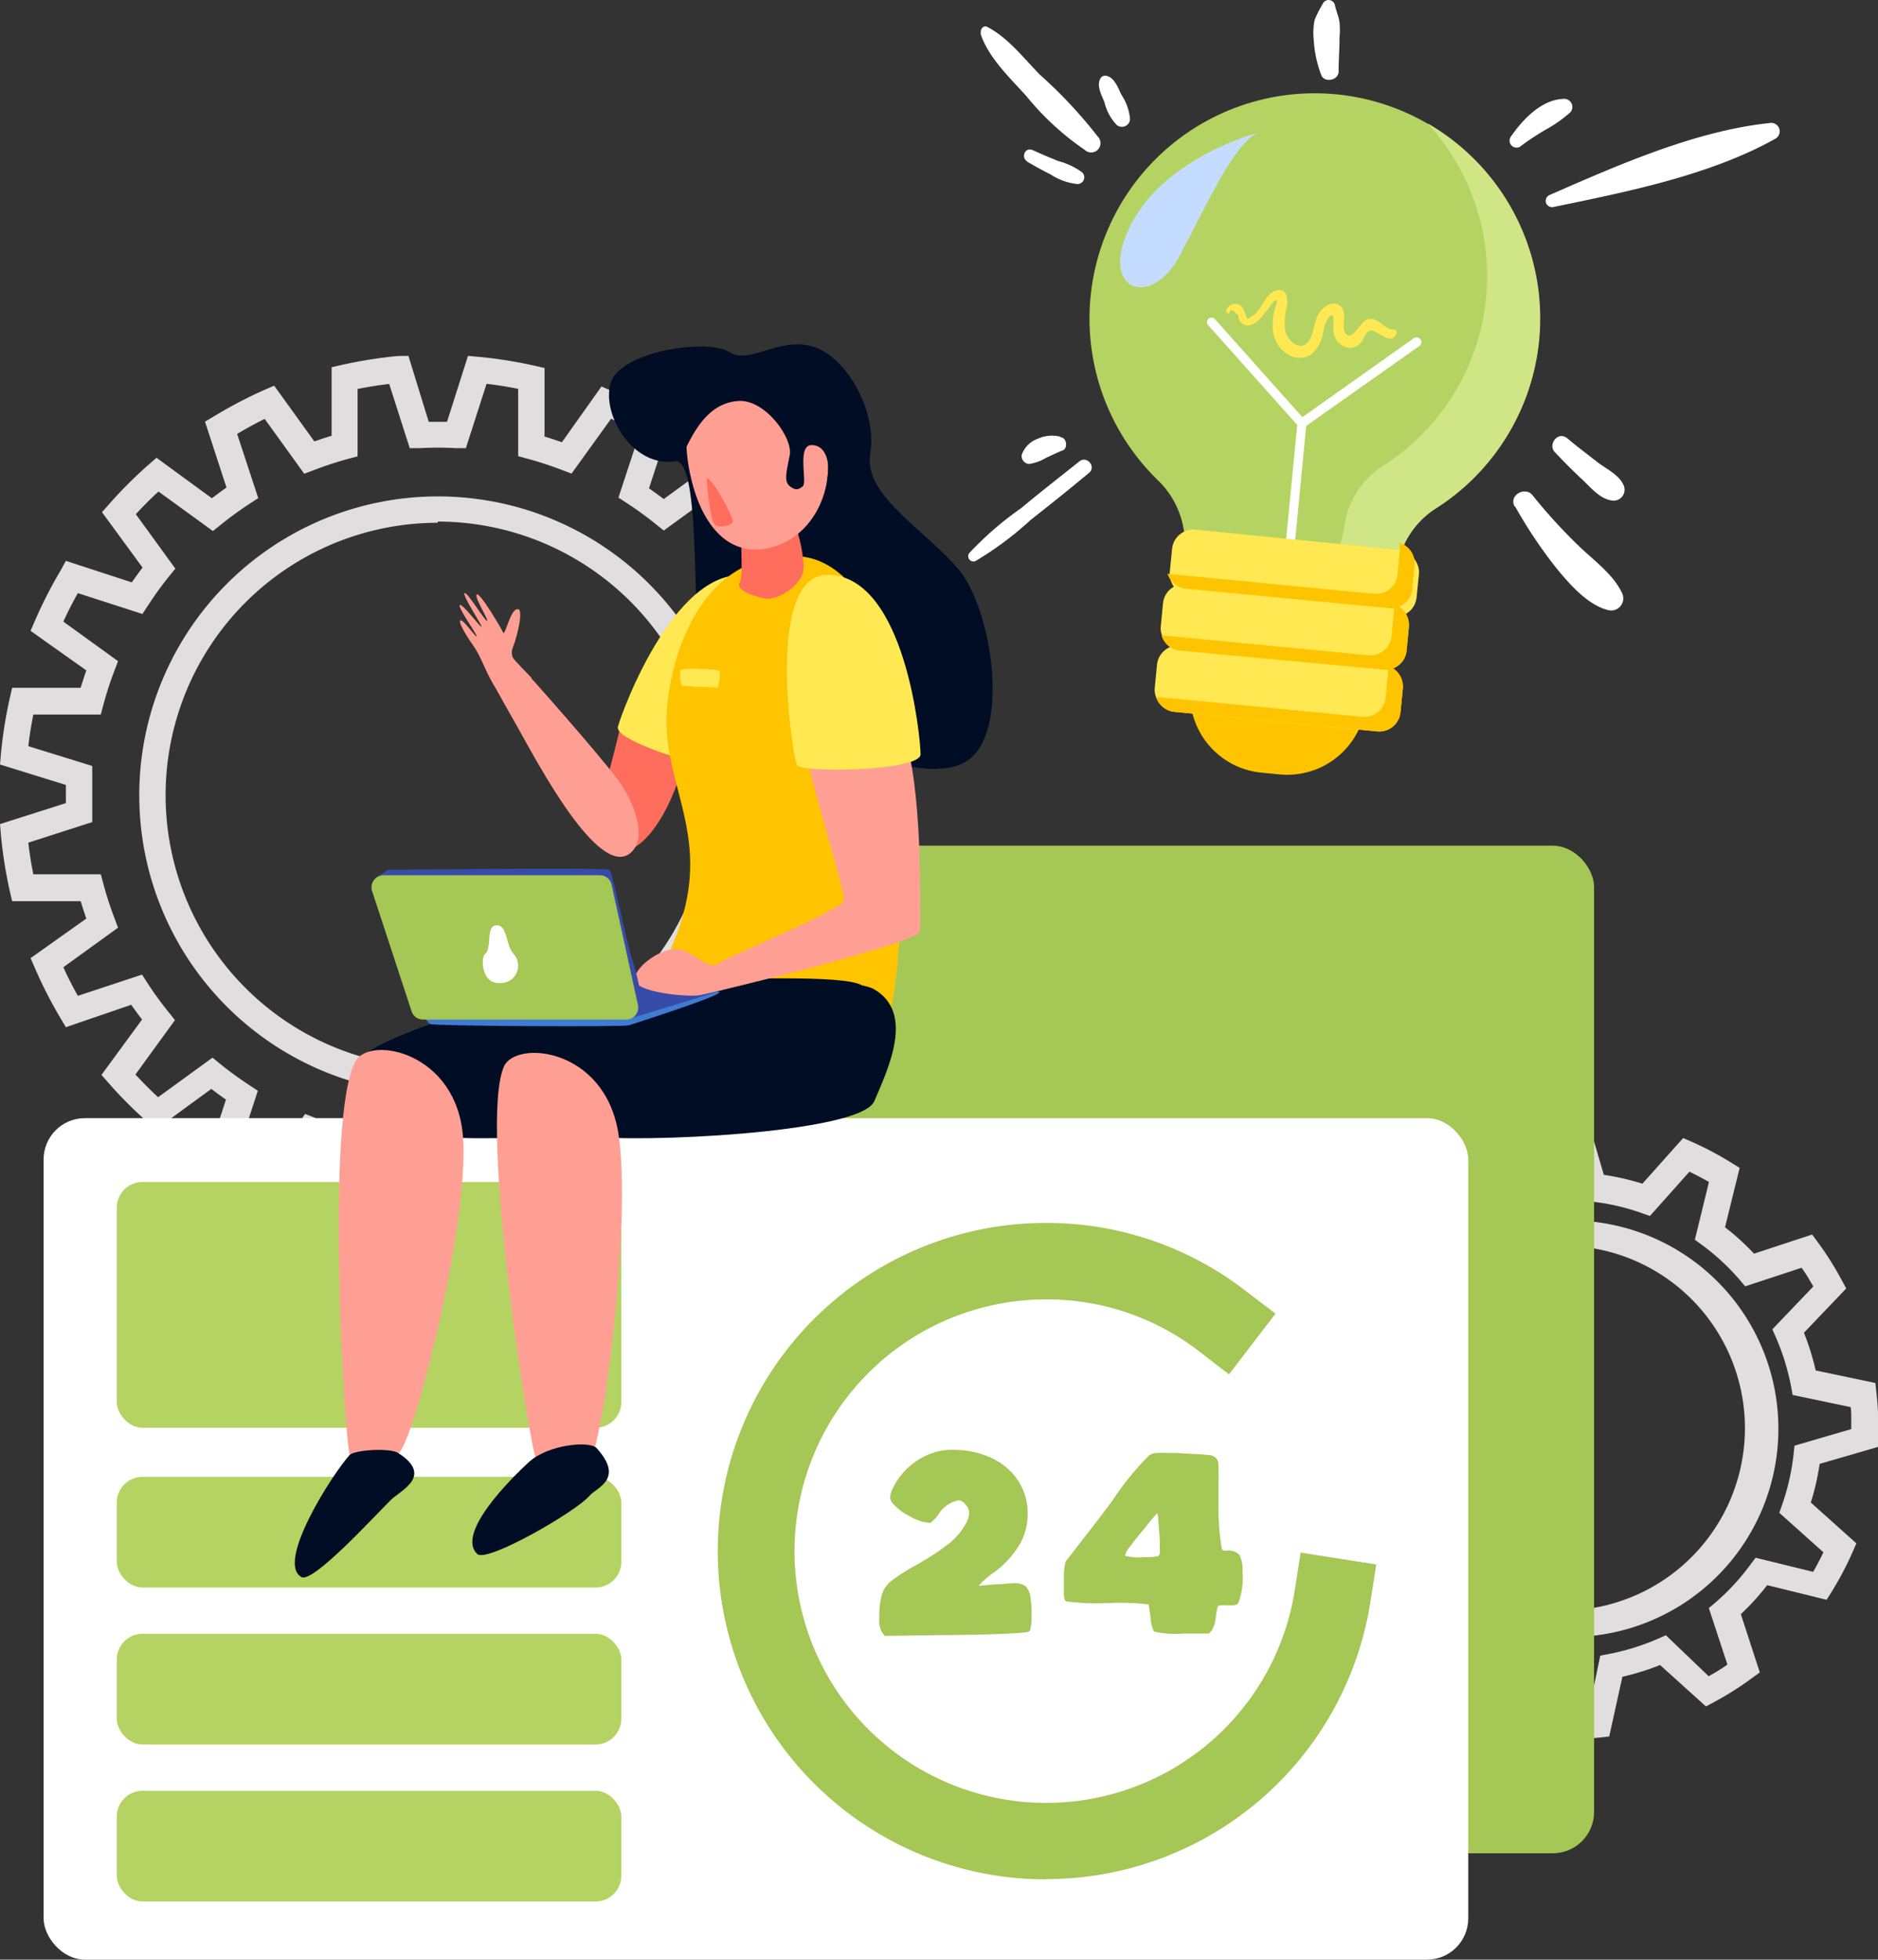 <svg xmlns="http://www.w3.org/2000/svg" viewBox="0 0 142.54 148.67"><rect x="0" y="0" width="142.54" height="148.67" fill="#333333" stroke="none"/><defs><style>.cls-1{fill:#e0dede;}.cls-2{fill:#a4c755;}.cls-3{fill:#fff;}.cls-4{fill:#b5d363;}.cls-5{fill:#000d24;}.cls-6{fill:#ff6d5c;}.cls-7{fill:#ffe852;}.cls-8{fill:#ffc400;}.cls-9{fill:#ff9f94;}.cls-10{fill:#3f7cd1;}.cls-11{fill:#374ba8;}.cls-12{fill:#d0e585;}.cls-13{fill:#c4dcff;}</style></defs><g id="Layer_2" data-name="Layer 2"><g id="Layer_1-2" data-name="Layer 1"><path class="cls-1" d="M35.52,93.47l-1.59-5c-.46,0-.93,0-1.39,0l-1.59,5-.8-.07a32.61,32.61,0,0,1-4.23-.67l-.79-.17,0-5.21c-.44-.13-.88-.27-1.31-.43l-3.05,4.23-.74-.32a33.5,33.5,0,0,1-3.82-2l-.69-.41,1.63-5q-.57-.39-1.11-.81l-4.2,3.07-.61-.53a31,31,0,0,1-3-3l-.53-.6,3.08-4.2c-.28-.36-.55-.74-.82-1.12L5,77.93l-.41-.69a32.69,32.69,0,0,1-1.95-3.82l-.32-.73,4.23-3c-.15-.44-.29-.88-.43-1.32l-5.2,0-.18-.78a34.28,34.28,0,0,1-.67-4.24L0,62.52l5-1.59c0-.23,0-.46,0-.69s0-.46,0-.69L0,58l.07-.8a34.12,34.12,0,0,1,.67-4.23l.18-.79,5.2,0c.14-.44.28-.88.43-1.32l-4.23-3,.32-.74a33.5,33.5,0,0,1,1.95-3.82L5,42.55,10,44.18c.27-.38.54-.75.82-1.12l-3.08-4.2.53-.6a33.33,33.33,0,0,1,3-3l.61-.53,4.2,3.07c.36-.27.73-.55,1.11-.81l-1.63-5,.69-.41a33.5,33.5,0,0,1,3.82-2l.74-.32,3.05,4.23c.43-.15.87-.3,1.31-.43l0-5.2.79-.18a34.42,34.42,0,0,1,4.23-.67L31,27,32.54,32c.46,0,.93,0,1.39,0L35.52,27l.79.07a34.28,34.28,0,0,1,4.24.67l.78.18,0,5.2c.44.13.88.28,1.32.43l3-4.23.74.32a33.36,33.36,0,0,1,3.81,2l.69.41-1.63,5c.39.27.76.54,1.12.81l4.2-3.07.6.53a34.77,34.77,0,0,1,3,3l.53.6-3.08,4.2c.28.37.55.74.81,1.12l5-1.63.41.69a32,32,0,0,1,2,3.82l.32.74-4.23,3c.16.44.3.88.43,1.32l5.21,0,.18.79a32.31,32.31,0,0,1,.66,4.23l.08.8-5,1.59c0,.23,0,.46,0,.69s0,.46,0,.69l5,1.59-.08.8a33,33,0,0,1-.66,4.24l-.18.78-5.21,0c-.13.44-.27.88-.43,1.32l4.23,3-.32.73a31.21,31.21,0,0,1-2,3.82l-.41.69-5-1.63c-.26.38-.53.76-.81,1.12l3.08,4.2-.53.6a32.19,32.19,0,0,1-3,3l-.6.53-4.2-3.07c-.36.28-.73.55-1.12.81l1.63,5-.69.41a33.36,33.36,0,0,1-3.81,2l-.74.32-3-4.23c-.44.16-.88.3-1.32.43l0,5.21-.78.17a32.49,32.49,0,0,1-4.24.67ZM27.14,91c.8.15,1.6.28,2.4.38l1.56-4.88.77,0a24.86,24.86,0,0,0,2.73,0l.76,0,1.57,4.88c.8-.1,1.6-.23,2.4-.38l0-5.12.74-.2a26,26,0,0,0,2.59-.84l.72-.28,3,4.16q1.1-.51,2.16-1.11l-1.6-4.86.64-.42c.77-.51,1.51-1,2.2-1.6l.6-.49,4.13,3c.59-.55,1.17-1.13,1.72-1.72l-3-4.13.49-.6a25.82,25.82,0,0,0,1.6-2.2l.42-.65,4.87,1.61c.39-.71.76-1.43,1.1-2.17l-4.16-3,.28-.72a24.42,24.42,0,0,0,.84-2.59l.2-.74h5.12c.16-.8.28-1.6.38-2.39l-4.87-1.57,0-.77c0-.45,0-.9,0-1.36s0-.91,0-1.36l0-.77,4.87-1.56c-.1-.8-.22-1.6-.38-2.4l-5.12,0-.2-.75a25,25,0,0,0-.84-2.58l-.28-.72,4.16-3c-.34-.73-.71-1.46-1.1-2.16l-4.87,1.6-.42-.64a26,26,0,0,0-1.6-2.21l-.49-.59,3-4.13c-.55-.6-1.13-1.17-1.72-1.72l-4.13,3-.6-.48a25.82,25.82,0,0,0-2.2-1.6l-.64-.42,1.6-4.87q-1.07-.6-2.16-1.11l-3,4.16-.72-.27a27,27,0,0,0-2.59-.85l-.74-.2,0-5.11c-.8-.16-1.6-.29-2.4-.38L35.36,34l-.76,0a24.86,24.86,0,0,0-2.73,0l-.77,0-1.56-4.87c-.8.09-1.6.22-2.4.38l0,5.11-.74.2a27,27,0,0,0-2.59.85l-.72.27-3-4.16Q19,32.32,18,32.92l1.6,4.87-.64.42a25.82,25.82,0,0,0-2.2,1.6l-.6.48-4.13-3c-.6.55-1.17,1.12-1.72,1.72l3,4.13-.48.59a26,26,0,0,0-1.6,2.21l-.42.64L5.91,45c-.4.7-.77,1.43-1.1,2.16l4.15,3-.27.71a26,26,0,0,0-.84,2.59l-.2.75-5.12,0c-.16.8-.29,1.6-.38,2.4L7,58.11l0,.77c0,.45,0,.9,0,1.36s0,.91,0,1.36l0,.77L2.15,63.93c.09.8.22,1.61.38,2.4H7.65l.2.74a26,26,0,0,0,.84,2.59l.27.72-4.15,3c.33.74.7,1.46,1.1,2.17l4.87-1.61.42.65a25.82,25.82,0,0,0,1.6,2.2l.48.6-3,4.13c.55.59,1.12,1.17,1.72,1.72l4.13-3,.6.49c.69.56,1.43,1.09,2.2,1.6l.64.42L18,87.56q1.07.6,2.16,1.11l3-4.16.72.28a25.82,25.82,0,0,0,2.58.84l.75.2Zm6.09-8A22.67,22.67,0,1,1,55.91,60.24,22.7,22.7,0,0,1,33.23,82.91Zm0-43.34A20.67,20.67,0,1,0,53.91,60.24,20.7,20.7,0,0,0,33.23,39.57Z"/><path class="cls-1" d="M119,132l-.92,0-.72,0-1.3-4.45a18.51,18.51,0,0,1-2.93-.66l-3.09,3.45-.67-.29a24.52,24.52,0,0,1-3-1.58l-.62-.39,1.11-4.51a19.25,19.25,0,0,1-2.2-2l-4.41,1.45-.43-.59A24.4,24.4,0,0,1,98,119.46l-.34-.64,3.21-3.35a19.81,19.81,0,0,1-.89-2.87l-4.53-.95-.08-.72c-.06-.56-.11-1.13-.13-1.7s0-1.13,0-1.7l0-.72,4.45-1.3a19.69,19.69,0,0,1,.66-2.93L97,99.49l.29-.67a24.52,24.52,0,0,1,1.58-3l.39-.61,4.51,1.1a20.12,20.12,0,0,1,2-2.2l-1.44-4.41.58-.43a23.09,23.09,0,0,1,2.87-1.81l.64-.34,3.35,3.2a19.81,19.81,0,0,1,2.87-.89l.95-4.53.72-.08c.56-.06,1.13-.11,1.7-.13s1.13,0,1.7,0l.72,0,1.3,4.44a19.72,19.72,0,0,1,2.93.67l3.09-3.46.67.29a24.59,24.59,0,0,1,3,1.59l.62.38-1.11,4.51a18.46,18.46,0,0,1,2.2,2l4.41-1.45.43.58a23.09,23.09,0,0,1,1.81,2.87l.35.64-3.21,3.36a19.31,19.31,0,0,1,.89,2.86l4.53.95.08.73c.06.56.11,1.12.13,1.69s0,1.14,0,1.7l0,.73-4.44,1.29a18.54,18.54,0,0,1-.67,2.93l3.46,3.1-.29.66a24.44,24.44,0,0,1-1.58,3l-.39.62-4.51-1.11a18.44,18.44,0,0,1-2,2.2l1.44,4.42-.58.42a23.6,23.6,0,0,1-2.87,1.82l-.64.34L126,126.32a19.31,19.31,0,0,1-2.86.89l-1,4.53-.72.08c-.56.06-1.13.11-1.7.13Zm-.13-2c.27,0,.55,0,.83,0s.56,0,.84,0l.92-4.39.66-.13a17.69,17.69,0,0,0,3.71-1.15l.61-.27,3.25,3.11c.49-.28,1-.57,1.42-.89l-1.41-4.28.51-.43a17.47,17.47,0,0,0,2.64-2.86l.4-.53,4.37,1.07c.28-.48.54-1,.78-1.48l-3.35-3,.22-.63a17.32,17.32,0,0,0,.86-3.79l.07-.67,4.31-1.26c0-.27,0-.55,0-.83s0-.56-.05-.84l-4.4-.92-.12-.66a17.69,17.69,0,0,0-1.15-3.71l-.27-.61,3.11-3.25c-.28-.49-.58-1-.89-1.42l-4.28,1.41-.43-.51a17.47,17.47,0,0,0-2.86-2.64l-.53-.39,1.07-4.38c-.49-.28-1-.54-1.48-.78l-3,3.36-.63-.22a16.87,16.87,0,0,0-3.8-.87l-.66-.07-1.26-4.31h-.83l-.84,0-.92,4.4-.66.12a17.15,17.15,0,0,0-3.71,1.16l-.61.26-3.26-3.11c-.48.28-.95.58-1.41.89l1.4,4.28-.5.44A17,17,0,0,0,104.92,98l-.4.54-4.37-1.07q-.42.72-.78,1.47l3.35,3-.22.63a17.19,17.19,0,0,0-.86,3.79l-.07.66-4.32,1.26c0,.28,0,.56,0,.84s0,.56,0,.83l4.4.92.12.66a17.33,17.33,0,0,0,1.15,3.71l.27.62-3.11,3.25c.28.48.58.95.89,1.41l4.28-1.4.43.5a17.47,17.47,0,0,0,2.86,2.64l.53.4-1.07,4.37c.49.28,1,.54,1.48.78l3-3.35.63.22a17.27,17.27,0,0,0,3.8.86l.66.07Zm0-5.81a15.8,15.8,0,1,1,.62,0Zm0-29.68h-.54a13.84,13.84,0,1,0,.54,0Z"/><rect class="cls-2" x="55.15" y="64.16" width="65.84" height="76.44" rx="3.13"/><rect class="cls-3" x="3.31" y="84.83" width="108.13" height="63.84" rx="3.13"/><rect class="cls-4" x="8.86" y="89.67" width="38.3" height="18.65" rx="1.96"/><rect class="cls-4" x="8.86" y="112.04" width="38.3" height="8.4" rx="1.96"/><rect class="cls-4" x="8.86" y="123.95" width="38.3" height="8.4" rx="1.96"/><rect class="cls-4" x="8.86" y="135.86" width="38.3" height="8.4" rx="1.96"/><path class="cls-2" d="M79.38,142.58a24.9,24.9,0,1,1,0-49.8A24.65,24.65,0,0,1,94.5,97.9l2.31,1.76-3.53,4.61L91,102.51a18.89,18.89,0,0,0-11.59-3.93,19.1,19.1,0,1,0,18.86,22.08l.45-2.87,5.74.9-.45,2.87a24.9,24.9,0,0,1-24.6,21Z"/><path class="cls-2" d="M72.51,110a6.56,6.56,0,0,1,2.28.42,5.22,5.22,0,0,1,1.87,1.16A4.48,4.48,0,0,1,78,114.87a4.69,4.69,0,0,1-.57,2.24,7.2,7.2,0,0,1-2,2.19,6.16,6.16,0,0,0-1.14,1,.13.13,0,0,0,.08,0l1.24-.11c.52,0,.94-.07,1.25-.07a1.47,1.47,0,0,1,1,.23,1.54,1.54,0,0,1,.36.88,8.92,8.92,0,0,1,.08,1.22c0,.76-.06,1.2-.19,1.32s-2.36.25-6.63.28l-4.32.06-.21-.26a1.86,1.86,0,0,1-.21-1.07,6.21,6.21,0,0,1,.2-1.81,2.14,2.14,0,0,1,.67-1,15.31,15.31,0,0,1,1.77-1.15q.21-.1.63-.36a16,16,0,0,0,2.19-1.5,5,5,0,0,0,1.12-1.4,1.72,1.72,0,0,0,.24-.78,1,1,0,0,0-.29-.65.75.75,0,0,0-.52-.31,2.42,2.42,0,0,0-.59.21,2.31,2.31,0,0,0-.91.83,3.21,3.21,0,0,1-.62.67.2.2,0,0,1-.11,0A3.5,3.5,0,0,1,69,115a4,4,0,0,1-1.29-1,.8.8,0,0,1-.15-.44,2.08,2.08,0,0,1,.23-.7,5.22,5.22,0,0,1,3.5-2.77A4.46,4.46,0,0,1,72.51,110Z"/><path class="cls-2" d="M87.9,110.23a2.62,2.62,0,0,1,.49,0l.88,0,1.38.08a12.41,12.41,0,0,1,1.26.1.69.69,0,0,1,.42.25.76.76,0,0,1,.15.48l0,.52a4.51,4.51,0,0,1,0,.64l0,.63,0,1.52a18.81,18.81,0,0,0,.26,3.09.35.35,0,0,0,.29.1h.1a1.12,1.12,0,0,1,.93.31,2.28,2.28,0,0,1,.24,1.27,5.46,5.46,0,0,1-.31,2.39c-.07.12-.24.18-.5.18h-.31a3.13,3.13,0,0,0-.46,0c-.16,0-.26,0-.3.14a3.92,3.92,0,0,0-.14.77,2.49,2.49,0,0,1-.31,1l-.21.23h-2a7,7,0,0,1-2.17-.15,2.59,2.59,0,0,1-.26-1.06c-.09-.62-.14-1-.16-1a18.2,18.2,0,0,0-3.06-.1,17.74,17.74,0,0,1-3.18-.13c-.12-.07-.18-.25-.18-.55s0-.92,0-1.47a4.66,4.66,0,0,1,.13-1l1-1.29q1.64-2.09,2.61-3.42a21.91,21.91,0,0,1,2.7-3.32A1,1,0,0,1,87.9,110.23Zm-.08,4.59a9.72,9.72,0,0,0-.84,1c-.53.63-.93,1.13-1.21,1.51a1.55,1.55,0,0,0-.38.7,4.21,4.21,0,0,0,1.5.1,3.91,3.91,0,0,0,1-.07c.1-.06.15-.18.14-.38s0-.35,0-.45q0-.65-.12-1.89C87.91,115,87.87,114.82,87.82,114.82Z"/><path class="cls-5" d="M51.23,35c-3.71.54-6.2-4.86-4.42-6.72s7.1-2.51,8.59-1.55,3.73-1.2,6.29-.44,4.9,4.91,4.36,8.11,4.16,5.77,6.71,8.8,4,12.52.54,14.59-12.57-2.31-14.17-4.28S53.42,48.34,53,47,53.1,34.7,51.23,35Z"/><path class="cls-6" d="M47.21,54.21c-.15,2.34-3.05,9.65-1,10.37s4.46-2,5.84-7.23S47.21,54.21,47.21,54.21Z"/><path class="cls-7" d="M57.14,43.74C51.47,42.37,47.23,53.9,46.9,55.13s8.41,3.7,8.88,3.17S61.93,44.91,57.14,43.74Z"/><path class="cls-8" d="M60.53,42.2c5.83.26,8.31,10.6,8.31,14.31s-.36,19.61-1.59,20.84-17.32,1.77-18.55,0c-.69-1,3.32-5.3,3.66-10.95.28-4.57-1.86-7.77-1.77-11.93C50.67,50.72,52.76,41.84,60.53,42.2Z"/><path class="cls-5" d="M65.41,74.75c3.06,1.8-9.65,6.31-10.71,8.79s-18.37,3.18-21.55,2.65S25.38,84.76,27,80.7c.84-2.14,15.49-6.42,21.23-6.4C56.08,74.32,64,73.92,65.41,74.75Z"/><path class="cls-5" d="M66.36,75.06c3.07,1.8,1.06,6,0,8.48S48,86.72,44.81,86.19,37,84.76,38.63,80.7,63.36,73.29,66.36,75.06Z"/><path class="cls-9" d="M38.26,80.89c.93-2,7.62-1.39,8.67,5.07s-1.15,24-2.25,25-3.55.54-4-.29S36.3,85.2,38.26,80.89Z"/><path class="cls-10" d="M54.61,75.28c0,.31-6.49,2.38-6.89,2.51s-14.72.06-15.06-.1-.48-.82-.48-.82l20-2.48Z"/><path class="cls-9" d="M27,80.49c1.12-1.95,7.72-.66,8.15,5.86s-3.7,23-4.9,23.89-3.32,1-3.7.14S24.63,84.58,27,80.49Z"/><path class="cls-11" d="M48.08,77.19c3.54-1.06,6.83-2.1,6.83-2.1l-8.65-1.58Z"/><path class="cls-5" d="M45.28,109.86c2.14,2.35,0,3-.51,3.59-1,1.21-7.81,5.13-8.54,4.45-1.65-1.53,2.5-5.69,3.94-7S44.76,109.29,45.28,109.86Z"/><path class="cls-9" d="M68.84,56.51c1.21,4.37,1,13.25,1,14.13s-15.82,4.7-16.72,4.86-4.95-.2-4.95-1.2,2.26-2.6,3.5-2.25,2.12,1.59,2.83,1.06,9.36-4.06,9.54-4.77S61.24,58.63,61.24,57,68.06,53.7,68.84,56.51Z"/><path class="cls-11" d="M28.52,66.62l.92-.63s16.6-.18,16.82,0,1.33,5.53,1.64,6.53a18.16,18.16,0,0,1,.84,3.82c-.13.22-.66.85-.66.85Z"/><path class="cls-5" d="M30.24,110.24c2.66,1.74.2,2.81-.57,3.55-1.14,1.12-5.9,6.33-6.78,5.86-2-1.07,2.36-7.85,3.65-9.27C26.93,110,29.6,109.82,30.24,110.24Z"/><path class="cls-7" d="M62.87,43.61c5.83.11,7,12.35,7,13.62s-9.07,1.44-9.39.8S58,43.51,62.87,43.61Z"/><path class="cls-2" d="M46.42,67.11l2,9.13a.91.91,0,0,1-.89,1.11H32.11a.91.91,0,0,1-.87-.62l-3-9.13a.92.92,0,0,1,.87-1.2H45.53A.91.91,0,0,1,46.42,67.11Z"/><path class="cls-3" d="M37.71,70.2c.83,0,.67,1.57,1.29,2.19a1.32,1.32,0,0,1-1,2.19c-1.47.13-1.52-1.92-1.19-2.19C37.39,71.88,36.82,70.19,37.71,70.2Z"/><path class="cls-6" d="M61,42.9c.09,1.51-2.05,2.65-2.84,2.52s-2.42-.62-2-1.25-.43-6.7.76-7.63S60.69,38.58,61,42.9Z"/><path class="cls-9" d="M39.33,55.25c-1.54-2.75-2.88-4.92-2.72-5.7s.82-1.18,2.37.44,6.62,7.42,7.89,9.13,2.34,4.49.94,5.63C45.41,66.58,40.87,58,39.33,55.25Z"/><path class="cls-9" d="M37.78,52.44C36.8,51,36.64,50,35.93,49c-.24-.35-1.16-1.7-1-1.92s1.22,1.36,1.25,1.2-1.45-2.19-1.28-2.37,1.59,1.74,1.64,1.63S35.07,45.15,35.26,45s1.59,2.2,1.71,2.1-1-1.8-.78-2,1.85,2.56,2,2.89.58-2,1.17-1.76c.31.1,0,1.76-.44,2.91-.35.89.59,1.36,1.38,2.24.47.52-2.24,1.47-2.24,1.47Z"/><path class="cls-9" d="M62.69,33.75c.77,3.66-1.2,7.17-4.39,7.84s-5.16-2-5.93-5.67,0-6.9,3.15-7.57S61.92,30.1,62.69,33.75Z"/><path class="cls-6" d="M53.63,36.3c.44-.09,2.06,3,2,3.27s-.92.54-1.34.26S53.63,36.3,53.63,36.3Z"/><path class="cls-5" d="M49.62,31.7c1.31,1.38,1.61,4,2.47,2.23s2-3.41,4-3.51,4.11,2.82,3.85,4.12-.44,2,0,2.34.66.29,1,0-.46-3.1.65-3.11S63,35.1,62.81,36.18a7.71,7.71,0,0,0,.58,3.08L64,32.44l-1.14-4.2H59.38l-6.32-.49Z"/><path class="cls-7" d="M51.74,52c.12.08,1.91.12,2.54.15a.31.31,0,0,0,.17,0,.37.37,0,0,0,.07-.14,2.93,2.93,0,0,0,.1-1.06c-.09-.16-1-.19-1.59-.2a5.15,5.15,0,0,0-1.37.06A2.21,2.21,0,0,0,51.74,52Z"/><path class="cls-4" d="M104.75,48.85,106,43.43A6.49,6.49,0,0,1,109,38.56,17.09,17.09,0,1,0,87.9,36.45a6.68,6.68,0,0,1,2,5.43l.22,5.56A65.81,65.81,0,0,0,104.75,48.85Z"/><path class="cls-12" d="M108.37,9.39A17.07,17.07,0,0,1,105,35.32,6.52,6.52,0,0,0,102,40.19l-1.28,5.43a53.87,53.87,0,0,1-10.68-.75l.11,2.57a65.81,65.81,0,0,0,14.58,1.41L106,43.43A6.49,6.49,0,0,1,109,38.56a17.08,17.08,0,0,0-.59-29.17Z"/><path class="cls-3" d="M107.8,25.74a.35.35,0,0,0-.48-.09l-8.47,6L92.2,24.2a.35.35,0,0,0-.49,0,.34.34,0,0,0,0,.48l6.75,7.56-1.07,11a.35.35,0,1,0,.69.07l1.06-11,8.6-6.07A.34.34,0,0,0,107.8,25.74Z"/><path class="cls-8" d="M90.17,47.44l.18,4.62a6,6,0,0,0,5.4,6.56l1.37.13a6,6,0,0,0,6.56-5.4l1.07-4.5A65.81,65.81,0,0,1,90.17,47.44Z"/><rect class="cls-7" x="88.59" y="40.37" width="18.74" height="5.05" rx="1.62" transform="matrix(1, 0.1, -0.1, 1, 4.57, -9.21)"/><rect class="cls-7" x="88.14" y="45.04" width="18.74" height="5.05" rx="1.62" transform="translate(5.02 -9.14) rotate(5.51)"/><rect class="cls-7" x="87.69" y="49.71" width="18.74" height="5.05" rx="1.62" transform="translate(5.46 -9.08) rotate(5.51)"/><path class="cls-8" d="M106.18,41.17a1.65,1.65,0,0,1,.06.63l-.17,1.79a1.62,1.62,0,0,1-1.77,1.46L88.87,43.56a.8.8,0,0,1-.26-.05A1.64,1.64,0,0,0,90,44.66l15.42,1.48a1.61,1.61,0,0,0,1.77-1.45l.18-1.8A1.62,1.62,0,0,0,106.18,41.17Z"/><path class="cls-8" d="M105.73,45.83a1.65,1.65,0,0,1,.06.63l-.17,1.79a1.62,1.62,0,0,1-1.77,1.46L88.42,48.22l-.26,0a1.61,1.61,0,0,0,1.4,1.14L105,50.8a1.62,1.62,0,0,0,1.77-1.46l.17-1.79A1.62,1.62,0,0,0,105.73,45.83Z"/><path class="cls-8" d="M105.28,50.5a1.65,1.65,0,0,1,.06.63l-.17,1.8a1.62,1.62,0,0,1-1.77,1.45L88,52.89a.8.8,0,0,1-.26,0A1.64,1.64,0,0,0,89.11,54l15.42,1.48A1.61,1.61,0,0,0,106.3,54l.18-1.8A1.62,1.62,0,0,0,105.28,50.5Z"/><path class="cls-7" d="M93.28,23.74c.17-.31.25-.25.49,0,.5.44.09,0,.26.42a1,1,0,0,0,.08.22.72.72,0,0,0,.57.31c.78,0,1.33-1,1.76-1.52.08-.09.2-.3.31-.35s.12-.09.16,0-.12.5-.16.65a5.08,5.08,0,0,0-.15,1.45,2.45,2.45,0,0,0,1.07,1.92,1.65,1.65,0,0,0,1.84.06,2.75,2.75,0,0,0,.93-1.79,2.46,2.46,0,0,1,.4-1c.23-.28.34-.28.36.07s0,.54,0,.81a1.38,1.38,0,0,0,1.3,1.41,1.19,1.19,0,0,0,.78-.4c.22-.24.33-.66.58-.85.55-.43,1.55,1.25,2.13.2a.23.23,0,0,0-.22-.35c-.81,0-1.16-1.09-2.07-.73-.44.18-1,1.46-1.45,1.14-.65-.48.22-1.8-.63-2.27-.6-.32-1.25.18-1.55.68s-.33,1.38-.7,2c-.63,1-1.72,0-1.84-.84a5,5,0,0,1,.09-1.54,1.87,1.87,0,0,0,0-1.1c-.29-.56-.92-.34-1.27,0s-.67,1.1-1.12,1.51l-.27.16c-.2.24-.33.22-.39-.05s-.06-.16-.13-.33a.92.92,0,0,0-.19-.35.69.69,0,0,0-1.18.3c-.05.14.16.27.24.13Z"/><path class="cls-13" d="M95.4,10.09S88.48,11.91,85.86,17s1.5,6.5,3.67,2.42S93.52,11.15,95.4,10.09Z"/><path class="cls-3" d="M115,38.43a35.89,35.89,0,0,0,3,4.51c1,1.24,2.42,2.91,4,3.33a.92.92,0,0,0,1.14-1.22c-.65-1.45-2.19-2.55-3.31-3.63a40.07,40.07,0,0,1-3.51-3.85c-.56-.7-1.83,0-1.36.86Z"/><path class="cls-3" d="M118,34.29c.67.71,1.35,1.4,2.07,2.07s1.37,1.51,2.33,1.62a.83.83,0,0,0,.83-1.17c-.36-.82-1.34-1.24-2-1.76s-1.52-1.16-2.25-1.78-1.49.44-1,1Z"/><path class="cls-3" d="M117.88,15.71c5.53-1.14,11.89-2.4,16.86-5.18a.64.64,0,0,0-.38-1.2c-5.66.58-11.59,3.21-16.76,5.47a.48.48,0,0,0,.28.91Z"/><path class="cls-3" d="M115.38,11.12a19.62,19.62,0,0,1,2-1.32,9.93,9.93,0,0,0,1.83-1.3.62.62,0,0,0-.44-1c-1.74,0-3.19,1.56-4.1,2.87a.53.53,0,0,0,.76.72Z"/><path class="cls-3" d="M101.6,5.42c0-.86.07-1.72.07-2.59a6.2,6.2,0,0,0,0-1.14c-.06-.43-.26-.87-.35-1.3a.49.49,0,0,0-.93-.09,9.14,9.14,0,0,0-.61,1.21A4.9,4.9,0,0,0,99.71,3a9,9,0,0,0,.56,2.66c.21.66,1.33.45,1.33-.23Z"/><path class="cls-3" d="M74.42,2.54C75,4.36,76.65,5.9,77.91,7.3a20.72,20.72,0,0,0,4.41,4.06.7.7,0,0,0,1-1,35.36,35.36,0,0,0-4.39-4.69c-1.22-1.24-2.42-2.82-4-3.63-.33-.16-.56.24-.48.51Z"/><path class="cls-3" d="M77.92,12.24c.6.35,1.21.69,1.83,1a4.57,4.57,0,0,0,2,.72.51.51,0,0,0,.35-.91,5.42,5.42,0,0,0-1.77-.83c-.65-.26-1.29-.53-1.92-.82s-.93.56-.45.84Z"/><path class="cls-3" d="M83.5,6c-.28.52.13,1.26.33,1.76a3.7,3.7,0,0,0,.94,1.73.62.62,0,0,0,1-.43,3.91,3.91,0,0,0-.66-1.88c-.23-.48-.51-1.26-1.07-1.41A.41.41,0,0,0,83.5,6Z"/><path class="cls-3" d="M81.93,35c-1.49,1.19-3,2.36-4.45,3.57a24.67,24.67,0,0,0-3.93,3.41.4.4,0,0,0,.48.59,25.2,25.2,0,0,0,4.18-3.11c1.5-1.18,3-2.38,4.44-3.58.58-.46-.15-1.33-.72-.88Z"/><path class="cls-3" d="M80.48,33.13a2.61,2.61,0,0,0-1.72.16,2,2,0,0,0-1.22,1.24.62.62,0,0,0,.55.67,3.44,3.44,0,0,0,1.33-.48c.41-.18.82-.39,1.24-.55s.3-1-.18-1Z"/></g></g></svg>